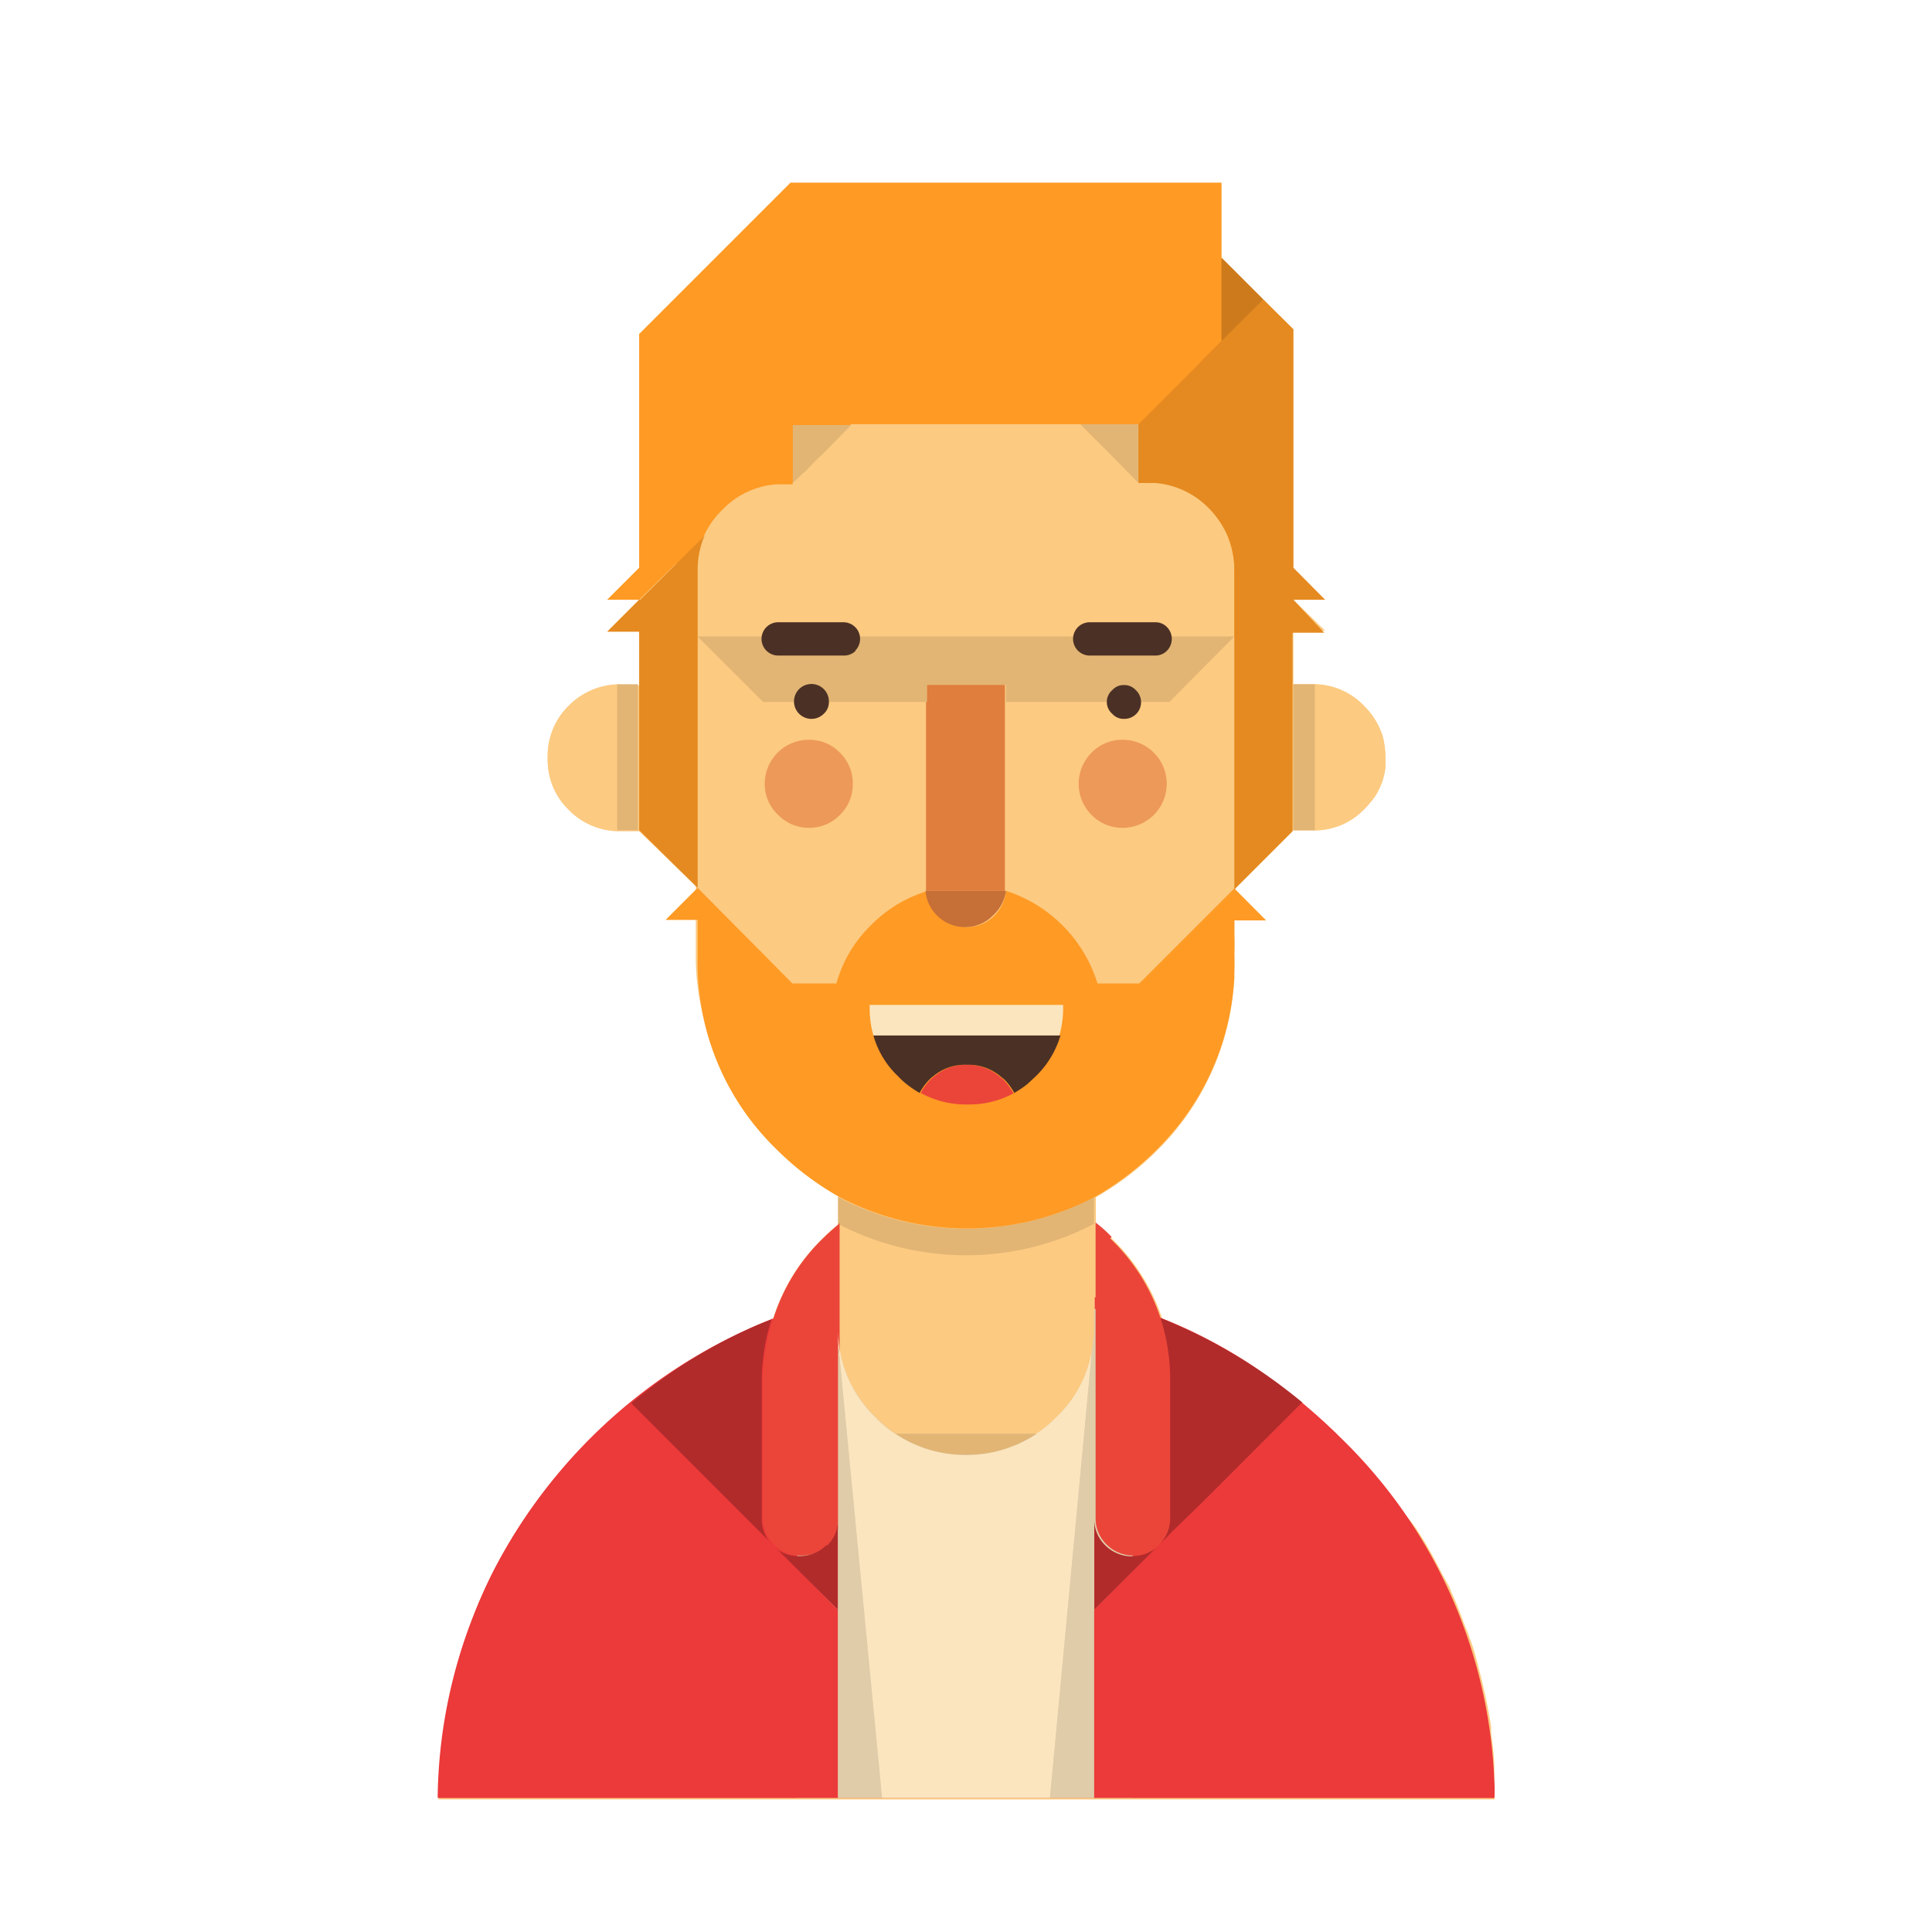 <svg xmlns="http://www.w3.org/2000/svg" viewBox="0 0 72 72"><path d="M55.69,66.87c0-.2,0-.37,0-.48s0-.3,0-.46c0-.45-.06-.9-.12-1.35,0-.08,0-.15,0-.23-.1-.64-.23-1.27-.39-1.9s-.25-1-.41-1.41c-.06-.19-.14-.36-.21-.54-.15-.41-.31-.82-.49-1.21,0-.06-.05-.12-.07-.17s-.16-.29-.24-.43c-.19-.38-.39-.76-.61-1.13s-.28-.45-.43-.67S52.2,56.28,52,56s-.38-.52-.59-.77-.39-.46-.59-.68-.48-.55-.74-.81l-.15-.16c-.16-.16-.34-.3-.51-.46s-.39-.39-.6-.57l-.26-.22,0,0-.09-.07c-.52-.43-1-.84-1.61-1.22v0l-.23-.14c-.3-.19-.6-.38-.91-.55-.15-.09-.3-.18-.46-.26-.36-.19-.72-.37-1.09-.54-.09,0-.17-.09-.26-.12l-.23-.12-.36-.15a7.41,7.41,0,0,0-1.88-3,5.85,5.85,0,0,0-.6-.54v-1a10.79,10.79,0,0,0,2.32-1.78A9.72,9.72,0,0,0,46,36.41a2.44,2.44,0,0,1,0-.27c0-.16,0-.36,0-.62a5.77,5.77,0,0,0,0-.68V34.3h1.18L46,33.12h0l2.17-2.17H49a2.58,2.58,0,0,0,1.85-.8,3.79,3.79,0,0,0,.38-.45,2.48,2.48,0,0,0,.4-1.09l0-.45a3.2,3.2,0,0,0-.1-.71,2.74,2.74,0,0,0-.7-1.14A2.6,2.6,0,0,0,49,25.5H48.2v-2h1.18L48.2,22.35h1.18L48.2,21.16V12.27l-1.12-1.11L45.52,9.6V6.81H29.46l-5.64,5.64v8.71l-1.19,1.19h1.19l-1.19,1.19h1.19v2h-.77a2.68,2.68,0,0,0-1.86.8,2.61,2.61,0,0,0-.78,1.88v.11a2.56,2.56,0,0,0,.78,1.85,2.64,2.64,0,0,0,1.86.8h.77L26,33.09l-1.19,1.19H26V36a9.66,9.66,0,0,0,2.93,6.82,10.82,10.82,0,0,0,2.34,1.78v1c-.24.2-.45.39-.62.56a7.15,7.15,0,0,0-1.84,3l-.38.15a19,19,0,0,0-2,1l-.15.08-.7.43c-.26.16-.51.33-.76.5l-.16.11a20.3,20.3,0,0,0-6,6.64c0,.05-.05.09-.07.14s-.18.31-.26.47c-.18.35-.34.71-.5,1.07l0,.08q-.3.72-.54,1.47c0,.1-.07.19-.1.29-.15.49-.28,1-.39,1.49,0,.13-.06.26-.08.4-.11.52-.19,1-.26,1.58,0,.07,0,.14,0,.21-.06.59-.11,1.19-.12,1.79H55.69Z" fill="#fcca81"/><path d="M28.37,10.54l-.23.25a10.33,10.33,0,0,0-2.93,7.07V31.65H26V24.38l.14-3.16a3.34,3.34,0,0,1,1.14-1.95,3.82,3.82,0,0,1,2.28-.62h.1V17.11l12.73,0v1.55a4.89,4.89,0,0,1,2.58.9,2.42,2.42,0,0,1,1,1.63L46,24.38v7.27h.76v-14a10.4,10.4,0,0,0-3.15-7.06l-.32-.31A11.64,11.64,0,0,0,41.72,9a10.4,10.4,0,0,0-5.48-1.61H36a10.41,10.41,0,0,0-7.64,3.16" fill="#ff9a24"/><path d="M55.68,66.81a18.79,18.79,0,0,0-1.79-7.69,20.24,20.24,0,0,0-5.09-6.59,21.5,21.5,0,0,0-2-1.55v0a18.22,18.22,0,0,0-6-2.64v1.76a4.69,4.69,0,0,1-1.7,3.56A4.79,4.79,0,0,1,32,52.62a5.05,5.05,0,0,1-.75-2.86v-1.4A19.91,19.91,0,0,0,18.35,58.62a19.32,19.32,0,0,0-2,8.38H55.69a1.21,1.21,0,0,0,0-.19C55.68,66.69,55.69,66.87,55.68,66.81Z" fill="#ec3939"/><rect x="29.71" y="48.78" width="12.52" height="18.22" fill="#e0cca9"/><path d="M46,32.93h0V21.51a3.24,3.24,0,0,0-.27-1.18,3,3,0,0,0-.7-.95,3.14,3.14,0,0,0-2-.91h-.62V16.4H29.55v2.09h-.62a3.11,3.11,0,0,0-2,.9,3.06,3.06,0,0,0-1,2.13V32.78h0v3a9,9,0,0,0,2.93,6.51A9.45,9.45,0,0,0,31.24,44h0v.87h0v3.79a4.3,4.3,0,0,0,1.39,3.1,5.52,5.52,0,0,0,.75.59,5,5,0,0,0,5.25,0,4.52,4.52,0,0,0,.75-.59,4.27,4.27,0,0,0,1.33-2.42,5.05,5.05,0,0,0,.06-.68V44a10.49,10.49,0,0,0,2.33-1.7A9,9,0,0,0,46,36.19a5.7,5.7,0,0,0,0-.67,5.77,5.77,0,0,0,0-.68Z" fill="#fcca81"/><path d="M28.4,26.16,26,23.72v9.37l3.57,3.56h1.59a4.83,4.83,0,0,1,1.29-2.17,4.92,4.92,0,0,1,2.13-1.28h0a.36.36,0,0,1,0-.1V26.16H28.4m17.63,7V23.72l-2.45,2.44H37.49v7a5.25,5.25,0,0,1,3.41,3.45h1.59L46,33.11m0-11.56v-.4a3.36,3.36,0,0,0-.28-1.24,3.45,3.45,0,0,0-.69-1,3.15,3.15,0,0,0-2-.94h-.62L40.26,15.8H31.72l-1.08,1.1a6.88,6.88,0,0,0-.54.54c-.06,0-.1.09-.15.13l-.1.1-.31.3h-.62a3.09,3.09,0,0,0-2,.95,3.24,3.24,0,0,0-1,2.23v2.56H46V21.55M40.7,50.28a5.51,5.51,0,0,0,.07-.71v-4a10.31,10.31,0,0,1-9.54,0v4a4.55,4.55,0,0,0,1.4,3.24,4.25,4.25,0,0,0,.75.62h5.24a4.25,4.25,0,0,0,.75-.62,4.44,4.44,0,0,0,1.33-2.53m-20.29-22a2.56,2.56,0,0,0,.78,1.85,2.64,2.64,0,0,0,1.86.8V25.5a2.68,2.68,0,0,0-1.86.8,2.61,2.61,0,0,0-.78,1.88v.11M49,30.94h0a2.58,2.58,0,0,0,1.85-.8,3.79,3.79,0,0,0,.38-.45,2.48,2.48,0,0,0,.4-1.09l0-.45a3.2,3.2,0,0,0-.1-.71,2.74,2.74,0,0,0-.7-1.14A2.6,2.6,0,0,0,49,25.5Z" fill="#fcca81"/><path d="M34.51,25.52V33.1a.36.36,0,0,0,0,.1h2.94V25.52Z" fill="#e07e3d"/><path d="M37.49,25.52v.64h6.09L46,23.72H26l2.44,2.44h6.11v-.64h3M49,30.94V25.5H48.2v5.44H49M36,54.21a4.54,4.54,0,0,0,2.62-.78H33.38a4.54,4.54,0,0,0,2.62.78m4.77-8.6v-1a10.23,10.23,0,0,1-9.54,0v1a10.31,10.31,0,0,0,9.54,0m-17-20.11h-.77v5.44h.77V25.5M42.43,18V15.8H40.26L42.43,18m-12.58-.29.1-.1c.05,0,.09-.09.15-.13a6.88,6.88,0,0,1,.54-.54l1.08-1.1H29.54V18Z" fill="#e2b574"/><path d="M23.82,22.35l-1.19,1.19h1.19v7.4L26,33.09V21.16a3.18,3.18,0,0,1,.26-1.2l-2.4,2.39" fill="#e58a20"/><path d="M34.44,41.92v0a.42.42,0,0,0,.13.31.44.44,0,0,0,.31.13h2.28a.44.44,0,0,0,.31-.13.42.42,0,0,0,.13-.31v0a.42.42,0,0,0-.13-.31.44.44,0,0,0-.31-.13H34.88a.44.44,0,0,0-.31.13A.42.42,0,0,0,34.44,41.92Z" fill="#e58a20"/><path d="M46,34.3h1.18L46,33.11l-3.54,3.54H40.9a5.25,5.25,0,0,0-3.41-3.45,1.52,1.52,0,0,1-.43.92,1.43,1.43,0,0,1-1,.43h0a1.48,1.48,0,0,1-1.47-1.35,4.92,4.92,0,0,0-2.13,1.28,4.83,4.83,0,0,0-1.29,2.17H29.53L26,33.09l-1.19,1.19H26V36a9.66,9.66,0,0,0,2.93,6.82,10.82,10.82,0,0,0,2.34,1.78,10.23,10.23,0,0,0,9.54,0,10.71,10.71,0,0,0,2.32-1.78A9.72,9.72,0,0,0,46,36.41c0-.24,0-.47,0-.7s0-.48,0-.71v-.7" fill="#ff9a24"/><path d="M33.77,40.39a2.68,2.68,0,0,1-.3-.28,3.31,3.31,0,0,1-.92-1.52,3.68,3.68,0,0,1-.14-.94v-.22h7.21v.14a3.75,3.75,0,0,1-.14,1,3.49,3.49,0,0,1-.92,1.52l-.3.28a4,4,0,0,1-.5.34,3.45,3.45,0,0,1-1.66.43H36a3.49,3.49,0,0,1-1.68-.43,4,4,0,0,1-.5-.34" fill="#ff9a24"/><path d="M34.44,41.94v0a.42.42,0,0,1,.13-.31.44.44,0,0,1,.31-.13h2.28a.44.44,0,0,1,.31.13.42.42,0,0,1,.13.31v0a.42.42,0,0,1-.13.31.44.44,0,0,1-.31.13H34.88a.44.44,0,0,1-.31-.13.42.42,0,0,1-.13-.31" fill="#ff9a24"/><path d="M37.76,40.73a2.28,2.28,0,0,0-.36-.49l-.17-.14a1.85,1.85,0,0,0-1.18-.42H36a1.84,1.84,0,0,0-1.17.42,1.07,1.07,0,0,0-.16.14,2.28,2.28,0,0,0-.36.49,3.49,3.49,0,0,0,1.68.43h.15a3.45,3.45,0,0,0,1.66-.43m-6.53,4.88v0c-.24.2-.45.39-.62.56a7.15,7.15,0,0,0-1.84,3,7.6,7.6,0,0,0-.38,2.22V56.6a1.41,1.41,0,0,0,.39.93l.06.06a1.38,1.38,0,0,0,1,.38,1.4,1.4,0,0,0,1-.41,1.32,1.32,0,0,0,.41-1v-11m10.14.54a4.87,4.87,0,0,0-.6-.54v11a1.36,1.36,0,0,0,.41,1,1.4,1.4,0,0,0,1,.41,1.38,1.38,0,0,0,1-.38L40.77,60v0l2.48-2.49a1.41,1.41,0,0,0,.36-.92V51.34a7.2,7.2,0,0,0-2.24-5.19Z" fill="#eb4539"/><path d="M32.41,37.65a3.68,3.68,0,0,0,.14.94h6.93a3.75,3.75,0,0,0,.14-1v-.14H32.41v.22m6.21,15.78a4.79,4.79,0,0,1-5.24,0,4.25,4.25,0,0,1-.75-.62,4.55,4.55,0,0,1-1.4-3.24V50l1.64,17h6.26L40.7,50.28a4.44,4.44,0,0,1-1.33,2.53A4.25,4.25,0,0,1,38.62,53.43Z" fill="#fbe5be"/><path d="M33.47,40.11a2.68,2.68,0,0,0,.3.28,4,4,0,0,0,.5.34,2.28,2.28,0,0,1,.36-.49,1.07,1.07,0,0,1,.16-.14A1.84,1.84,0,0,1,36,39.68h.09a1.85,1.85,0,0,1,1.18.42l.17.14a2.28,2.28,0,0,1,.36.49,4,4,0,0,0,.5-.34l.3-.28a3.49,3.49,0,0,0,.92-1.52H32.55A3.31,3.31,0,0,0,33.47,40.11Z" fill="#4b3025"/><path d="M42.19,58a1.4,1.4,0,0,1-1-.41,1.36,1.36,0,0,1-.41-1V60l2.39-2.39a1.38,1.38,0,0,1-1,.38m-11.37-.41a1.4,1.4,0,0,1-1,.41,1.38,1.38,0,0,1-1-.38L31.23,60V56.6a1.32,1.32,0,0,1-.41,1m-2.05-8.44-.38.15a18.7,18.7,0,0,0-4.88,3l5.27,5.27a1.41,1.41,0,0,1-.39-.93V51.34a7.6,7.6,0,0,1,.38-2.22m14.84.15-.36-.15a7.48,7.48,0,0,1,.36,2.22V56.6a1.41,1.41,0,0,1-.36.92l.22-.22.2-.21L45,55.8l3.54-3.53A19.79,19.79,0,0,0,43.61,49.27Z" fill="#b12b2b"/><path d="M43.25,57.52,40.77,60v7H55.69a4.4,4.4,0,0,0,0-.61,18.84,18.84,0,0,0-5.75-12.83c-.45-.45-.93-.88-1.42-1.29L45,55.8l-1.28,1.29-.2.21-.22.22M31.23,67V60l-2.39-2.39-.06-.06-5.27-5.27c-.49.4-1,.84-1.44,1.3A19,19,0,0,0,16.31,67Z" fill="#ec3939"/><path d="M31.23,51.43V67h1.64L31.23,50v1.44m9.54-1.86a5.51,5.51,0,0,1-.07.71L39.13,67h1.64V49.57Z" fill="#e0cca9"/><path d="M37.49,33.2h-3A1.48,1.48,0,0,0,36,34.55h0a1.43,1.43,0,0,0,1-.43A1.52,1.52,0,0,0,37.49,33.2Z" fill="#c66f36"/><path d="M47.08,11.16,45.52,9.6l-1,5.11Z" fill="#cc7a1c"/><path d="M47.08,11.16l-1.56,1.55L42.43,15.8V18h.62a3.15,3.15,0,0,1,2,.94,3.45,3.45,0,0,1,.69,1A3.36,3.36,0,0,1,46,21.15v12l2.17-2.17v-7.4h1.18L48.2,22.35h1.18L48.2,21.16V12.27l-1.12-1.11" fill="#e58a20"/><path d="M45.52,9.6V6.81H29.46l-5.64,5.64v8.71l-1.19,1.19h1.19L26.22,20a3.19,3.19,0,0,1,.7-1,3.09,3.09,0,0,1,2-.95h.62V15.8H42.43l3.09-3.09Z" fill="#ff9a24"/><path d="M43.49,24.25a.63.63,0,0,0,0-.88.59.59,0,0,0-.44-.18H40.61a.62.62,0,1,0,0,1.24h2.44a.59.59,0,0,0,.44-.18m-11.62,0a.62.62,0,0,0-.44-1.06H29a.62.62,0,0,0,0,1.24h2.45a.6.6,0,0,0,.44-.18m-1,1.91a.65.65,0,1,0-.19.44.58.58,0,0,0,.19-.44m11.44-.44a.58.58,0,0,0-.44-.19.56.56,0,0,0-.44.19.58.58,0,0,0,0,.88.56.56,0,0,0,.44.19.62.62,0,0,0,.44-1.07Z" fill="#4b3025"/><path d="M31.3,30.37a1.57,1.57,0,0,0,.48-1.16,1.59,1.59,0,0,0-.48-1.16,1.57,1.57,0,0,0-1.16-.48,1.64,1.64,0,0,0-1.64,1.64A1.57,1.57,0,0,0,29,30.37a1.59,1.59,0,0,0,1.16.48A1.57,1.57,0,0,0,31.3,30.37Z" fill="#ed9959"/><path d="M41.84,27.57a1.59,1.59,0,0,0-1.16.48,1.64,1.64,0,0,0,0,2.32,1.59,1.59,0,0,0,1.16.48,1.64,1.64,0,1,0,0-3.28Z" fill="#ed9959"/></svg>